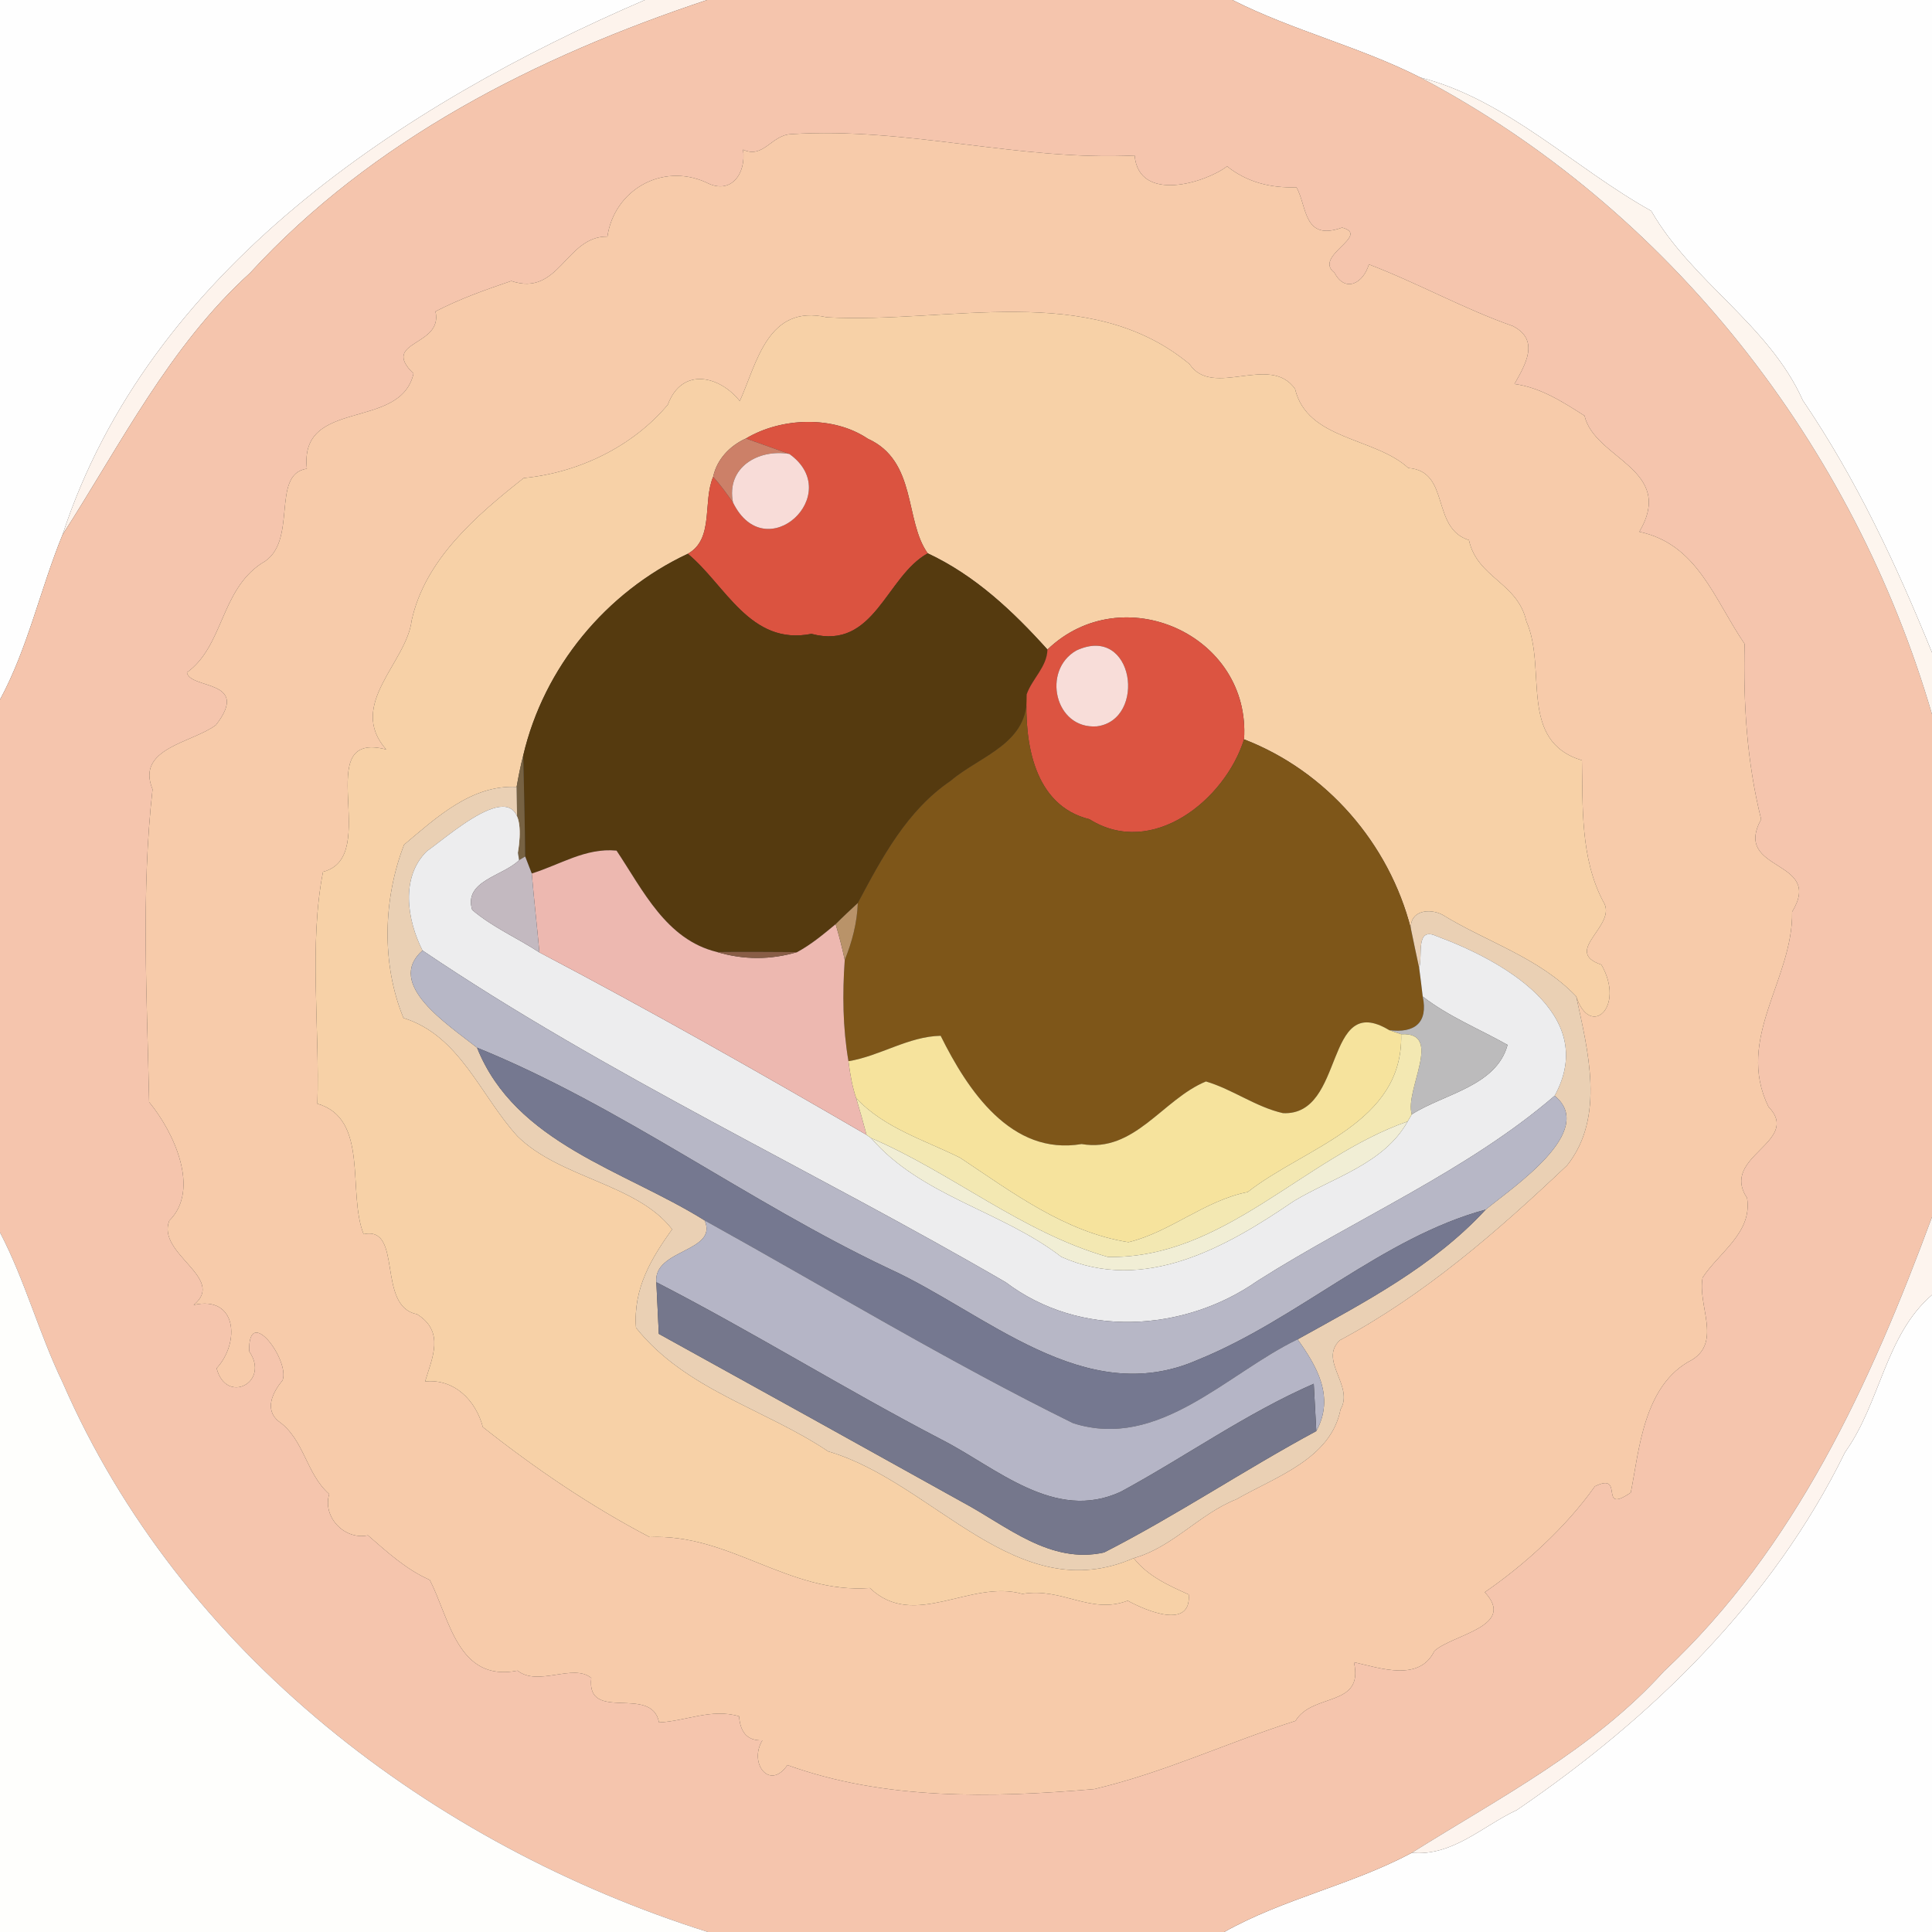 <?xml version="1.0" encoding="UTF-8" ?>
<!DOCTYPE svg PUBLIC "-//W3C//DTD SVG 1.1//EN" "http://www.w3.org/Graphics/SVG/1.1/DTD/svg11.dtd">
<svg width="250pt" height="250pt" viewBox="0 0 250 250" version="1.1" xmlns="http://www.w3.org/2000/svg">
<rect x="0" y="0" width="250" height="250" fill="#333333" stroke="none"/>
<g id="#fefefeff">
<path fill="#fefefe" opacity="1.00" d=" M 0.00 0.00 L 83.44 0.00 C 51.91 13.59 19.25 35.05 8.09 69.20 C 5.21 76.23 3.62 83.83 0.00 90.53 L 0.00 0.00 Z" />
<path fill="#fefefe" opacity="1.00" d=" M 159.48 0.00 L 250.00 0.00 L 250.00 84.44 C 245.38 73.06 240.21 62.00 233.28 51.80 C 228.88 41.98 218.94 36.49 213.67 27.29 C 203.71 21.75 194.95 12.87 183.80 10.03 C 175.95 6.04 167.31 3.97 159.48 0.00 Z" />
<path fill="#fefefe" opacity="1.00" d=" M 238.76 187.90 C 243.35 181.49 243.94 172.77 250.00 167.56 L 250.00 250.00 L 158.41 250.00 C 166.02 245.71 174.89 243.92 182.69 239.75 C 187.98 240.22 191.83 236.29 196.28 234.22 C 213.75 222.30 229.37 207.11 238.76 187.90 Z" />
</g>
<g id="#fdf3ecff">
<path fill="#fdf3ec" opacity="1.00" d=" M 83.44 0.00 L 91.49 0.00 C 69.51 7.31 48.20 18.05 32.34 35.34 C 21.91 44.80 15.60 57.53 8.09 69.20 C 19.25 35.05 51.91 13.59 83.44 0.00 Z" />
</g>
<g id="#f5c5adff">
<path fill="#f5c5ad" opacity="1.00" d=" M 91.49 0.00 L 159.48 0.00 C 167.31 3.97 175.95 6.04 183.80 10.03 C 216.05 27.05 239.84 57.57 250.00 92.43 L 250.00 157.48 C 242.10 178.87 232.29 200.43 215.29 216.29 C 206.21 226.36 194.02 232.63 182.69 239.75 C 174.89 243.92 166.02 245.71 158.41 250.00 L 91.60 250.00 C 55.90 238.72 23.33 213.89 8.11 178.90 C 5.05 172.57 3.25 165.71 0.00 159.48 L 0.00 90.53 C 3.62 83.83 5.21 76.23 8.09 69.20 C 15.60 57.53 21.91 44.80 32.34 35.34 C 48.20 18.05 69.51 7.31 91.49 0.00 M 102.37 17.36 C 99.82 17.46 98.78 20.60 96.15 19.36 C 96.59 22.42 94.61 25.33 91.35 23.59 C 85.59 21.01 79.46 24.67 78.60 30.61 C 73.19 30.54 72.38 38.47 66.16 36.36 C 62.82 37.49 59.48 38.68 56.35 40.30 C 57.39 44.87 49.10 44.06 53.51 48.34 C 51.82 55.81 38.69 51.40 39.71 60.65 C 34.90 61.36 38.75 70.31 33.85 72.90 C 28.52 76.42 28.93 83.60 24.19 87.02 C 24.57 89.23 32.51 87.88 27.95 93.81 C 24.91 96.12 17.53 96.80 19.74 102.13 C 18.24 115.43 19.03 129.16 19.30 142.61 C 22.48 146.46 25.97 153.92 21.91 157.95 C 20.20 162.25 29.36 165.38 25.06 168.86 C 30.70 167.57 31.08 173.76 28.03 177.05 C 29.25 181.82 35.01 178.89 32.25 174.87 C 32.06 168.66 37.53 176.00 36.57 178.60 C 35.33 180.11 34.14 182.36 36.06 183.92 C 39.38 186.26 39.58 190.68 42.60 193.33 C 41.70 196.31 44.60 199.33 47.61 198.67 C 50.11 200.84 52.55 203.09 55.61 204.44 C 58.17 209.39 59.21 217.72 66.97 216.18 C 69.62 218.30 74.20 215.19 76.51 217.13 C 75.83 223.01 84.32 217.93 85.28 222.88 C 88.75 222.73 92.06 221.02 95.64 222.09 C 95.78 224.01 96.58 225.28 98.65 225.20 C 96.84 228.17 99.61 231.75 101.89 228.40 C 114.50 232.95 128.28 232.65 141.59 231.51 C 150.75 229.34 158.41 225.64 167.64 222.68 C 169.84 219.00 176.54 220.98 175.20 215.09 C 178.68 215.88 183.68 217.64 185.62 213.62 C 188.04 211.48 196.27 210.46 192.13 206.03 C 197.14 202.59 202.58 197.70 206.38 192.33 C 210.34 190.38 206.74 196.08 211.02 193.14 C 212.10 187.83 212.61 179.17 218.97 175.95 C 222.79 173.57 219.63 168.86 220.32 165.31 C 222.49 162.02 226.78 159.49 226.07 155.02 C 222.47 149.60 233.24 147.79 228.83 143.20 C 224.52 134.34 232.04 126.75 231.90 117.99 C 236.09 111.10 224.12 112.92 227.89 106.02 C 226.05 98.62 225.57 91.16 225.75 83.32 C 221.76 77.46 219.66 70.42 212.13 68.81 C 216.89 60.70 206.32 59.40 205.04 53.80 C 202.23 52.01 199.33 50.13 195.97 49.69 C 197.38 47.19 199.29 44.02 195.78 42.20 C 189.33 39.93 183.45 36.62 177.13 34.21 C 176.46 36.58 174.11 37.99 172.68 35.29 C 169.85 33.14 177.45 30.47 173.67 29.45 C 168.63 31.27 169.16 26.72 167.76 24.23 C 164.42 24.36 161.35 23.57 158.78 21.52 C 156.09 23.61 147.37 26.35 146.82 20.12 C 131.80 20.84 117.44 16.40 102.37 17.36 Z" />
</g>
<g id="#fdf5eeff">
<path fill="#fdf5ee" opacity="1.00" d=" M 183.80 10.03 C 194.95 12.87 203.71 21.75 213.67 27.29 C 218.94 36.49 228.88 41.98 233.28 51.80 C 240.21 62.00 245.38 73.06 250.00 84.44 L 250.00 92.43 C 239.84 57.57 216.05 27.05 183.80 10.03 Z" />
</g>
<g id="#f7cbaaff">
<path fill="#f7cbaa" opacity="1.00" d=" M 102.37 17.36 C 117.44 16.40 131.80 20.84 146.82 20.12 C 147.37 26.35 156.09 23.61 158.78 21.52 C 161.35 23.57 164.42 24.36 167.76 24.23 C 169.16 26.72 168.63 31.27 173.67 29.45 C 177.45 30.47 169.85 33.14 172.68 35.29 C 174.11 37.99 176.46 36.58 177.13 34.21 C 183.45 36.62 189.33 39.93 195.78 42.20 C 199.29 44.02 197.38 47.19 195.97 49.69 C 199.33 50.13 202.23 52.01 205.04 53.80 C 206.32 59.40 216.89 60.70 212.13 68.81 C 219.66 70.42 221.76 77.46 225.75 83.32 C 225.57 91.16 226.05 98.62 227.89 106.02 C 224.12 112.92 236.09 111.10 231.90 117.99 C 232.04 126.75 224.52 134.34 228.83 143.20 C 233.24 147.79 222.47 149.60 226.07 155.02 C 226.78 159.49 222.49 162.02 220.32 165.31 C 219.63 168.86 222.79 173.57 218.97 175.95 C 212.61 179.17 212.10 187.83 211.02 193.14 C 206.74 196.08 210.34 190.38 206.38 192.33 C 202.58 197.70 197.14 202.59 192.13 206.03 C 196.27 210.46 188.04 211.48 185.62 213.62 C 183.68 217.64 178.68 215.88 175.20 215.09 C 176.54 220.98 169.84 219.00 167.64 222.68 C 158.41 225.64 150.75 229.34 141.59 231.51 C 128.28 232.65 114.50 232.95 101.89 228.40 C 99.61 231.75 96.84 228.17 98.65 225.20 C 96.58 225.28 95.78 224.01 95.64 222.09 C 92.06 221.02 88.75 222.73 85.28 222.88 C 84.32 217.93 75.83 223.01 76.51 217.13 C 74.20 215.19 69.62 218.30 66.97 216.18 C 59.21 217.72 58.17 209.39 55.61 204.44 C 52.55 203.09 50.11 200.84 47.61 198.67 C 44.60 199.33 41.70 196.31 42.60 193.33 C 39.58 190.68 39.38 186.26 36.06 183.92 C 34.14 182.36 35.33 180.11 36.57 178.60 C 37.53 176.00 32.06 168.66 32.25 174.87 C 35.01 178.89 29.25 181.82 28.03 177.05 C 31.08 173.76 30.70 167.57 25.06 168.86 C 29.36 165.38 20.20 162.25 21.91 157.95 C 25.97 153.92 22.48 146.46 19.30 142.61 C 19.03 129.16 18.24 115.43 19.74 102.13 C 17.53 96.80 24.91 96.12 27.95 93.81 C 32.51 87.88 24.57 89.23 24.19 87.02 C 28.93 83.60 28.52 76.42 33.85 72.90 C 38.75 70.31 34.90 61.36 39.71 60.65 C 38.69 51.40 51.82 55.81 53.51 48.34 C 49.10 44.06 57.39 44.87 56.35 40.30 C 59.48 38.68 62.82 37.49 66.16 36.36 C 72.38 38.47 73.19 30.54 78.60 30.61 C 79.46 24.67 85.59 21.01 91.35 23.59 C 94.61 25.33 96.59 22.42 96.15 19.36 C 98.78 20.60 99.82 17.46 102.37 17.36 M 107.00 41.06 C 99.33 39.32 97.96 46.94 95.73 51.90 C 93.17 48.66 88.26 47.40 86.42 52.36 C 81.85 57.81 74.84 61.18 67.77 61.86 C 61.62 66.71 55.01 72.39 53.27 80.28 C 52.61 85.79 44.87 91.18 49.97 96.98 C 39.99 94.40 49.50 110.88 41.80 112.81 C 39.96 122.13 41.38 132.94 41.07 142.82 C 47.83 144.77 44.90 154.26 47.05 159.70 C 52.20 158.59 48.68 169.06 53.95 170.05 C 57.61 172.32 55.91 175.74 55.01 178.76 C 58.78 178.38 61.57 181.20 62.48 184.66 C 69.31 190.07 76.43 194.90 84.07 198.90 C 94.42 198.41 102.08 206.28 112.56 205.49 C 118.31 210.99 125.55 204.33 132.30 206.25 C 137.49 205.38 141.08 208.96 145.93 207.13 C 148.23 208.40 154.17 210.94 153.82 206.33 C 151.20 205.15 148.51 203.95 146.70 201.62 C 151.71 200.25 155.19 195.90 160.00 194.00 C 165.07 191.09 172.21 188.80 173.47 182.36 C 175.25 179.34 170.61 176.05 173.37 173.43 C 184.35 167.55 193.79 159.32 202.78 150.80 C 207.75 144.56 205.46 135.90 203.96 128.93 C 205.74 134.43 210.37 130.36 207.22 124.83 C 202.03 123.08 209.47 119.70 207.45 116.65 C 204.48 111.01 204.82 104.34 204.70 98.39 C 196.38 95.85 200.24 86.57 197.51 80.40 C 196.39 75.37 191.15 74.79 190.08 69.89 C 185.10 68.32 187.73 60.98 182.24 60.56 C 177.85 56.55 169.16 56.96 167.58 50.33 C 164.34 45.70 156.93 51.63 153.92 47.11 C 140.92 36.32 122.73 41.92 107.00 41.06 Z" />
</g>
<g id="#f7d1a7ff">
<path fill="#f7d1a7" opacity="1.00" d=" M 107.00 41.06 C 122.73 41.92 140.92 36.32 153.92 47.11 C 156.93 51.63 164.34 45.70 167.58 50.33 C 169.16 56.96 177.85 56.55 182.24 60.56 C 187.73 60.98 185.10 68.32 190.08 69.89 C 191.15 74.79 196.39 75.37 197.51 80.40 C 200.24 86.57 196.38 95.85 204.70 98.39 C 204.82 104.34 204.48 111.01 207.45 116.65 C 209.47 119.70 202.03 123.08 207.22 124.83 C 210.37 130.36 205.74 134.43 203.96 128.93 C 199.15 123.91 192.43 121.92 186.64 118.36 C 184.98 117.50 182.43 117.80 182.57 120.17 C 179.76 109.15 171.64 99.78 160.98 95.67 C 161.87 82.16 145.25 74.73 135.54 84.05 C 131.08 79.09 126.17 74.46 120.05 71.60 C 117.02 67.39 118.70 59.66 112.28 56.76 C 107.82 53.76 101.12 54.00 96.52 56.74 C 94.45 57.67 92.76 59.44 92.28 61.70 C 90.90 64.96 92.43 69.75 89.00 71.66 C 78.42 76.62 70.37 86.36 67.71 97.74 C 67.36 99.09 67.09 100.45 66.85 101.83 C 61.02 101.53 56.46 105.80 52.29 109.30 C 49.58 116.30 49.33 124.71 52.21 131.73 C 59.52 134.00 62.15 141.75 66.95 147.02 C 72.45 152.47 82.42 153.17 86.97 159.07 C 84.38 162.71 81.91 166.63 82.30 171.81 C 88.69 179.84 98.97 182.31 107.17 187.81 C 120.85 191.81 131.54 208.26 146.70 201.62 C 148.51 203.95 151.20 205.15 153.82 206.33 C 154.17 210.94 148.23 208.40 145.93 207.13 C 141.08 208.96 137.49 205.38 132.30 206.25 C 125.55 204.33 118.31 210.99 112.56 205.49 C 102.08 206.28 94.42 198.41 84.07 198.90 C 76.43 194.90 69.31 190.07 62.48 184.66 C 61.57 181.20 58.78 178.38 55.01 178.76 C 55.91 175.74 57.61 172.32 53.95 170.05 C 48.68 169.06 52.20 158.59 47.05 159.70 C 44.90 154.26 47.83 144.77 41.07 142.82 C 41.38 132.94 39.96 122.13 41.80 112.81 C 49.50 110.88 39.99 94.40 49.97 96.98 C 44.87 91.18 52.61 85.79 53.27 80.28 C 55.01 72.39 61.62 66.71 67.77 61.86 C 74.84 61.18 81.85 57.81 86.42 52.36 C 88.26 47.40 93.17 48.66 95.73 51.90 C 97.96 46.94 99.33 39.32 107.00 41.06 Z" />
</g>
<g id="#db5340ff">
<path fill="#db5340" opacity="1.00" d=" M 96.52 56.74 C 101.12 54.00 107.82 53.76 112.28 56.76 C 118.70 59.66 117.02 67.39 120.05 71.60 C 114.62 74.60 113.19 84.19 105.00 82.02 C 97.05 83.60 93.87 75.66 89.00 71.66 C 92.43 69.75 90.90 64.96 92.28 61.70 C 93.23 62.74 94.04 63.88 94.85 65.03 C 99.07 73.61 109.44 63.94 102.14 58.74 C 100.74 58.24 97.92 57.24 96.52 56.74 Z" />
</g>
<g id="#cc8068ff">
<path fill="#cc8068" opacity="1.00" d=" M 92.28 61.70 C 92.76 59.44 94.45 57.67 96.52 56.74 C 97.92 57.24 100.74 58.24 102.14 58.74 C 98.12 58.06 93.94 60.48 94.85 65.03 C 94.04 63.88 93.23 62.74 92.28 61.70 Z" />
</g>
<g id="#f8dcd8ff">
<path fill="#f8dcd8" opacity="1.00" d=" M 94.85 65.03 C 93.94 60.48 98.12 58.06 102.14 58.74 C 109.44 63.94 99.07 73.61 94.85 65.03 Z" />
</g>
<g id="#553a0fff">
<path fill="#553a0f" opacity="1.00" d=" M 67.71 97.74 C 70.37 86.36 78.42 76.62 89.00 71.66 C 93.87 75.66 97.05 83.60 105.00 82.02 C 113.19 84.19 114.62 74.60 120.05 71.60 C 126.17 74.46 131.08 79.09 135.54 84.05 C 135.48 86.31 133.56 87.82 132.85 89.85 C 133.22 96.22 126.88 97.74 123.01 101.04 C 117.36 104.87 114.12 110.99 111.00 116.85 C 110.03 117.75 109.06 118.65 108.13 119.59 C 106.55 120.90 104.97 122.22 103.16 123.20 C 99.69 123.18 96.24 123.15 92.78 123.19 C 86.20 121.60 83.20 115.19 79.78 110.07 C 75.78 109.68 72.44 111.91 68.81 113.03 C 68.60 112.48 68.17 111.38 67.96 110.83 C 67.92 106.46 67.80 102.10 67.71 97.74 Z" />
</g>
<g id="#dc5441ff">
<path fill="#dc5441" opacity="1.00" d=" M 135.54 84.05 C 145.25 74.73 161.87 82.16 160.98 95.67 C 158.52 103.52 149.08 111.10 140.98 106.01 C 133.77 104.23 132.56 96.11 132.85 89.85 C 133.56 87.82 135.48 86.31 135.54 84.05 M 139.29 84.17 C 134.79 86.71 136.47 94.39 141.93 93.99 C 148.43 93.16 146.78 80.69 139.29 84.17 Z" />
</g>
<g id="#f8ddd9ff">
<path fill="#f8ddd9" opacity="1.00" d=" M 139.29 84.17 C 146.78 80.69 148.43 93.16 141.93 93.99 C 136.47 94.39 134.79 86.71 139.29 84.17 Z" />
</g>
<g id="#7e5619ff">
<path fill="#7e5619" opacity="1.00" d=" M 123.01 101.04 C 126.88 97.74 133.22 96.22 132.85 89.85 C 132.56 96.11 133.77 104.23 140.98 106.01 C 149.08 111.10 158.52 103.52 160.98 95.67 C 171.64 99.78 179.76 109.15 182.57 120.17 C 182.92 121.86 183.27 123.56 183.64 125.25 C 183.80 126.48 183.96 127.72 184.10 128.95 C 184.82 132.33 183.06 133.73 179.76 133.30 C 171.25 128.16 174.17 144.43 166.01 144.04 C 162.49 143.24 159.50 140.96 156.05 139.94 C 150.44 142.25 146.81 149.22 139.96 148.04 C 130.82 149.58 125.20 141.05 121.72 134.03 C 117.55 134.11 113.88 136.65 109.79 137.32 C 109.05 132.99 109.00 128.59 109.31 124.22 C 110.27 121.87 110.91 119.40 111.00 116.85 C 114.12 110.99 117.36 104.87 123.01 101.04 Z" />
</g>
<g id="#776243ff">
<path fill="#776243" opacity="1.00" d=" M 66.85 101.83 C 67.09 100.45 67.36 99.09 67.71 97.74 C 67.80 102.10 67.92 106.46 67.96 110.83 L 67.17 111.30 L 67.02 110.34 C 66.94 107.50 66.88 104.66 66.85 101.83 Z" />
</g>
<g id="#ead0b4ff">
<path fill="#ead0b4" opacity="1.00" d=" M 52.29 109.30 C 56.46 105.80 61.02 101.53 66.85 101.83 C 66.88 104.66 66.94 107.50 67.02 110.34 C 68.89 98.48 58.84 107.57 55.22 110.16 C 51.80 113.55 52.68 119.04 54.67 122.99 C 49.77 127.35 58.02 132.61 61.73 135.57 C 66.69 147.98 80.78 151.42 91.18 157.92 C 92.98 162.03 84.51 161.61 84.93 165.92 C 85.01 167.59 85.17 170.93 85.25 172.60 C 98.39 179.85 111.51 187.13 124.63 194.43 C 130.29 197.46 135.87 202.44 142.87 200.89 C 152.27 196.09 161.05 190.18 170.33 185.18 C 172.76 180.74 170.37 176.76 167.91 173.31 C 176.56 168.51 185.46 163.89 192.25 156.52 C 195.80 153.59 206.71 146.34 201.17 141.79 C 206.98 131.20 194.25 124.22 185.92 121.15 C 183.11 119.83 184.13 123.65 183.64 125.25 C 183.27 123.56 182.92 121.86 182.57 120.17 C 182.43 117.80 184.98 117.50 186.64 118.36 C 192.43 121.92 199.15 123.91 203.96 128.93 C 205.46 135.90 207.75 144.56 202.78 150.80 C 193.79 159.32 184.35 167.55 173.37 173.43 C 170.61 176.05 175.25 179.34 173.47 182.36 C 172.21 188.80 165.07 191.09 160.00 194.00 C 155.19 195.90 151.71 200.25 146.70 201.62 C 131.54 208.26 120.85 191.81 107.17 187.81 C 98.97 182.31 88.69 179.84 82.30 171.81 C 81.91 166.63 84.38 162.71 86.97 159.07 C 82.42 153.17 72.45 152.47 66.95 147.02 C 62.15 141.75 59.52 134.00 52.21 131.73 C 49.33 124.71 49.58 116.30 52.29 109.30 Z" />
</g>
<g id="#ededeeff">
<path fill="#ededee" opacity="1.00" d=" M 55.22 110.16 C 58.84 107.57 68.89 98.48 67.02 110.34 L 67.17 111.30 C 65.13 113.37 59.95 113.95 61.10 117.74 C 63.72 119.98 66.93 121.36 69.80 123.24 C 84.10 130.76 98.16 138.72 112.13 146.85 L 112.71 147.26 C 119.21 154.79 129.61 156.68 137.34 162.64 C 148.10 167.43 158.70 161.37 167.39 155.44 C 172.46 152.37 179.08 150.63 182.15 145.11 C 182.28 144.88 182.55 144.43 182.68 144.20 C 186.84 141.53 193.61 140.59 195.08 135.21 C 191.41 133.14 187.45 131.55 184.10 128.95 C 183.96 127.72 183.80 126.48 183.64 125.25 C 184.13 123.65 183.11 119.83 185.92 121.15 C 194.25 124.22 206.98 131.20 201.17 141.79 C 189.90 151.50 175.43 157.68 162.74 165.73 C 153.15 172.45 139.71 173.15 130.15 165.93 C 105.15 151.39 78.57 139.14 54.67 122.99 C 52.68 119.04 51.80 113.55 55.22 110.16 Z" />
</g>
<g id="#edb8b0ff">
<path fill="#edb8b0" opacity="1.00" d=" M 68.81 113.03 C 72.44 111.91 75.78 109.68 79.78 110.07 C 83.20 115.19 86.20 121.60 92.78 123.19 C 96.24 124.22 99.70 124.22 103.16 123.20 C 104.97 122.22 106.55 120.90 108.13 119.59 C 108.59 121.12 108.98 122.66 109.31 124.22 C 109.00 128.59 109.05 132.99 109.79 137.32 C 110.00 138.94 110.26 140.56 110.79 142.11 C 111.27 143.68 111.71 145.26 112.13 146.85 C 98.16 138.72 84.10 130.76 69.80 123.24 C 69.49 119.83 69.10 116.43 68.81 113.03 Z" />
</g>
<g id="#c3b9c0ff">
<path fill="#c3b9c0" opacity="1.00" d=" M 67.17 111.30 L 67.96 110.83 C 68.17 111.38 68.60 112.48 68.81 113.03 C 69.10 116.43 69.49 119.83 69.80 123.24 C 66.93 121.36 63.72 119.98 61.10 117.74 C 59.95 113.95 65.13 113.37 67.17 111.30 Z" />
</g>
<g id="#b99369ff">
<path fill="#b99369" opacity="1.00" d=" M 108.13 119.59 C 109.06 118.65 110.03 117.75 111.00 116.85 C 110.91 119.40 110.27 121.87 109.31 124.22 C 108.98 122.66 108.59 121.12 108.13 119.59 Z" />
</g>
<g id="#b7b7c6ff">
<path fill="#b7b7c6" opacity="1.00" d=" M 61.73 135.57 C 58.02 132.61 49.77 127.35 54.67 122.99 C 78.57 139.14 105.15 151.39 130.15 165.93 C 139.71 173.15 153.15 172.45 162.74 165.73 C 175.43 157.68 189.90 151.50 201.17 141.79 C 206.71 146.34 195.80 153.59 192.25 156.52 C 178.87 160.14 167.97 170.71 155.00 175.96 C 140.32 182.44 127.51 169.80 114.90 164.10 C 96.72 155.48 80.33 143.12 61.73 135.57 Z" />
</g>
<g id="#885d46ff">
<path fill="#885d46" opacity="1.00" d=" M 92.78 123.19 C 96.24 123.15 99.69 123.18 103.16 123.20 C 99.70 124.22 96.24 124.22 92.78 123.19 Z" />
</g>
<g id="#bcbbbcff">
<path fill="#bcbbbc" opacity="1.00" d=" M 184.10 128.95 C 187.45 131.55 191.41 133.14 195.08 135.21 C 193.61 140.59 186.84 141.53 182.68 144.20 C 181.73 141.02 186.85 133.51 181.31 133.83 C 180.92 133.70 180.15 133.43 179.76 133.30 C 183.06 133.73 184.82 132.33 184.10 128.95 Z" />
</g>
<g id="#f6e39dff">
<path fill="#f6e39d" opacity="1.00" d=" M 166.01 144.04 C 174.17 144.43 171.25 128.16 179.76 133.30 C 180.15 133.43 180.92 133.70 181.31 133.83 C 181.61 145.40 168.90 148.41 161.45 154.25 C 155.87 155.35 151.47 159.42 146.02 160.74 C 137.85 159.46 130.97 154.29 124.25 149.82 C 119.61 147.51 114.45 145.99 110.79 142.11 C 110.26 140.56 110.00 138.94 109.79 137.32 C 113.88 136.65 117.55 134.11 121.72 134.03 C 125.20 141.05 130.82 149.58 139.96 148.04 C 146.81 149.22 150.44 142.25 156.05 139.94 C 159.50 140.96 162.49 143.24 166.01 144.04 Z" />
</g>
<g id="#f3e8b2ff">
<path fill="#f3e8b2" opacity="1.00" d=" M 181.31 133.83 C 186.85 133.51 181.73 141.02 182.68 144.20 C 182.55 144.43 182.28 144.88 182.15 145.11 C 168.68 149.83 158.34 162.93 143.36 162.65 C 132.26 159.49 123.22 151.77 112.71 147.26 L 112.13 146.85 C 111.71 145.26 111.27 143.68 110.79 142.11 C 114.45 145.99 119.61 147.51 124.25 149.82 C 130.97 154.29 137.85 159.46 146.02 160.74 C 151.47 159.42 155.87 155.35 161.45 154.25 C 168.90 148.41 181.61 145.40 181.31 133.83 Z" />
</g>
<g id="#757890ff">
<path fill="#757890" opacity="1.00" d=" M 61.73 135.57 C 80.33 143.12 96.72 155.48 114.90 164.10 C 127.51 169.80 140.32 182.44 155.00 175.96 C 167.97 170.71 178.87 160.14 192.25 156.52 C 185.46 163.89 176.56 168.51 167.91 173.31 C 158.76 177.71 149.96 187.70 138.86 184.16 C 122.60 176.15 107.03 166.71 91.18 157.92 C 80.78 151.42 66.69 147.98 61.73 135.57 Z" />
</g>
<g id="#f1eed5ff">
<path fill="#f1eed5" opacity="1.00" d=" M 143.36 162.65 C 158.34 162.93 168.68 149.83 182.15 145.11 C 179.08 150.63 172.46 152.37 167.39 155.44 C 158.70 161.37 148.10 167.43 137.34 162.64 C 129.61 156.68 119.21 154.79 112.71 147.26 C 123.22 151.77 132.26 159.49 143.36 162.65 Z" />
</g>
<g id="#b5b5c6ff">
<path fill="#b5b5c6" opacity="1.00" d=" M 91.18 157.92 C 107.03 166.71 122.60 176.15 138.86 184.16 C 149.96 187.70 158.76 177.71 167.91 173.31 C 170.37 176.76 172.76 180.74 170.33 185.18 C 170.25 183.65 170.08 180.59 170.00 179.06 C 161.23 182.89 153.41 188.49 145.03 193.03 C 136.44 197.01 128.94 189.89 121.78 186.25 C 109.34 179.77 97.41 172.34 84.93 165.92 C 84.51 161.61 92.98 162.03 91.18 157.92 Z" />
</g>
<g id="#fdf4eeff">
<path fill="#fdf4ee" opacity="1.00" d=" M 215.29 216.29 C 232.29 200.43 242.10 178.87 250.00 157.48 L 250.00 167.56 C 243.94 172.77 243.35 181.49 238.76 187.90 C 229.37 207.11 213.75 222.30 196.28 234.22 C 191.83 236.29 187.98 240.22 182.69 239.75 C 194.02 232.63 206.21 226.36 215.29 216.29 Z" />
</g>
<g id="#fefefcff">
<path fill="#fefefc" opacity="1.00" d=" M 0.00 159.48 C 3.25 165.71 5.05 172.57 8.11 178.90 C 23.33 213.89 55.90 238.72 91.60 250.00 L 0.00 250.00 L 0.00 159.48 Z" />
</g>
<g id="#75778cff">
<path fill="#75778c" opacity="1.00" d=" M 84.93 165.92 C 97.41 172.34 109.34 179.77 121.78 186.25 C 128.94 189.89 136.44 197.01 145.03 193.03 C 153.41 188.49 161.23 182.89 170.00 179.06 C 170.08 180.59 170.25 183.65 170.33 185.18 C 161.05 190.18 152.27 196.09 142.87 200.89 C 135.87 202.44 130.29 197.46 124.63 194.43 C 111.51 187.13 98.39 179.85 85.25 172.60 C 85.17 170.93 85.01 167.59 84.93 165.92 Z" />
</g>
</svg>
